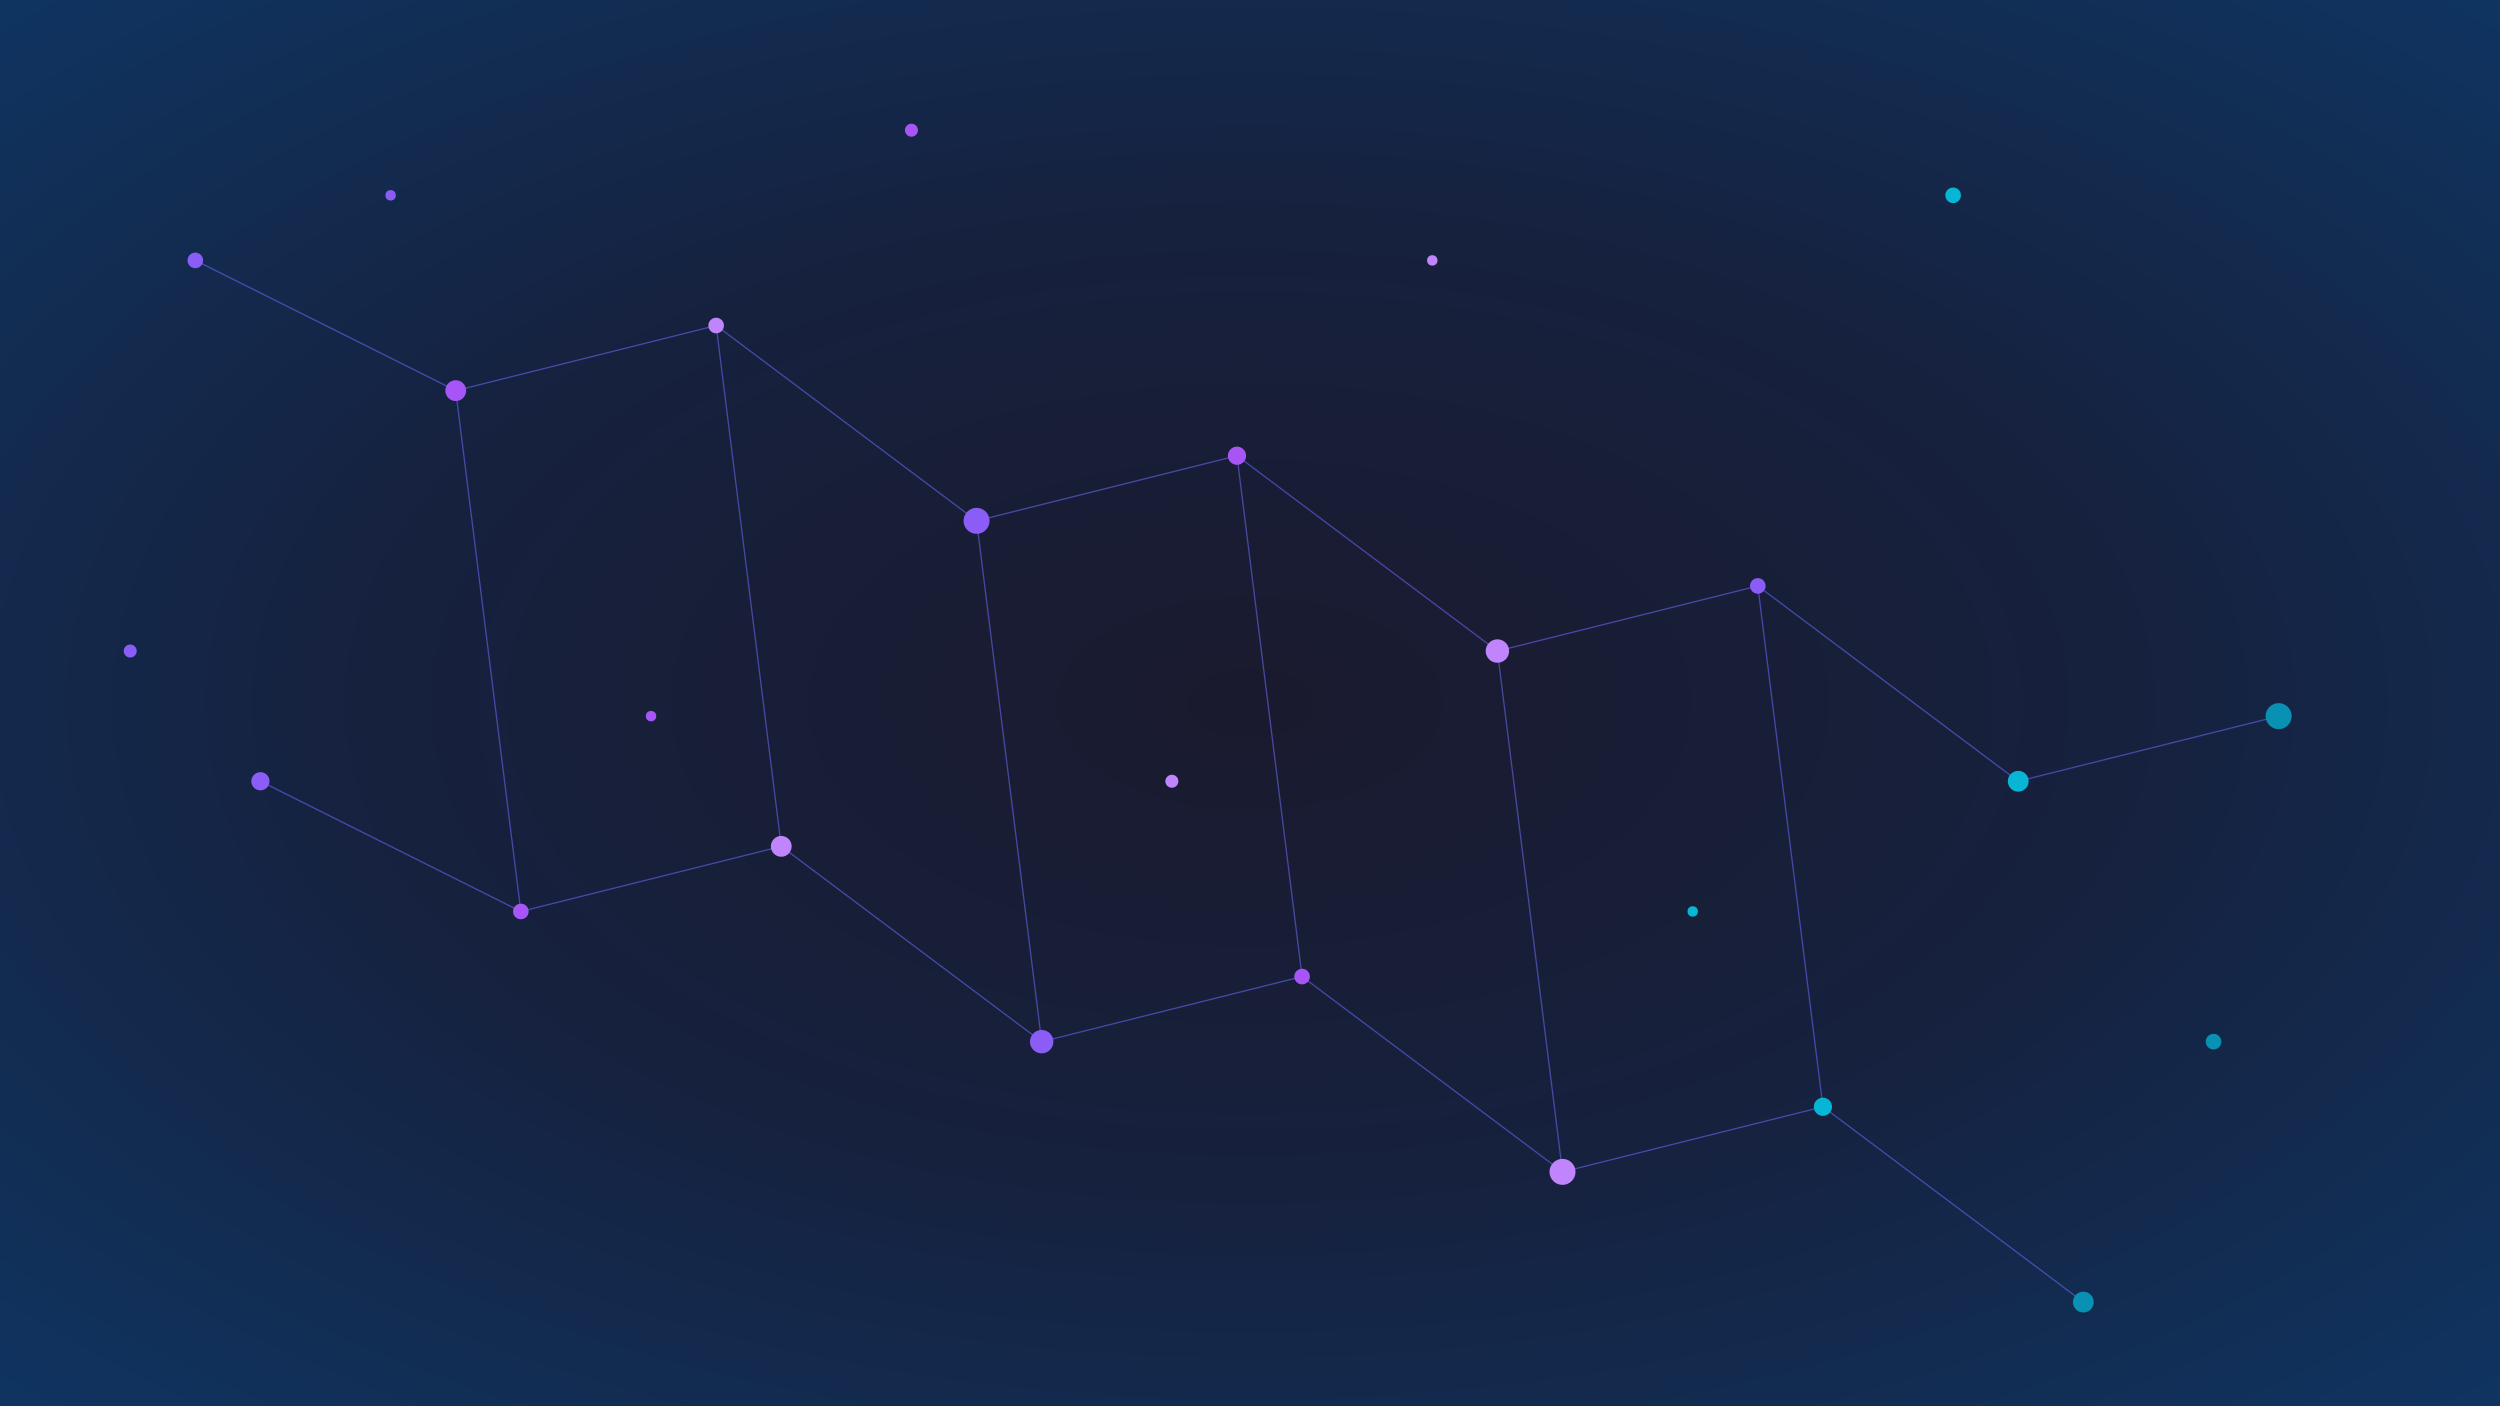 <svg width="1920" height="1080" viewBox="0 0 1920 1080" fill="none" xmlns="http://www.w3.org/2000/svg">
  <defs>
    <radialGradient id="backgroundGradient" cx="50%" cy="50%" r="70%">
      <stop offset="0%" style="stop-color:#1a1a2e;stop-opacity:1" />
      <stop offset="50%" style="stop-color:#16213e;stop-opacity:1" />
      <stop offset="100%" style="stop-color:#0f3460;stop-opacity:1" />
    </radialGradient>
    <filter id="glow">
      <feGaussianBlur stdDeviation="3" result="coloredBlur"/>
      <feMerge> 
        <feMergeNode in="coloredBlur"/>
        <feMergeNode in="SourceGraphic"/>
      </feMerge>
    </filter>
  </defs>
  
  
  <rect width="1920" height="1080" fill="url(#backgroundGradient)"/>
  
  
  <g stroke="#6366f1" stroke-width="1" opacity="0.6">
    <line x1="150" y1="200" x2="350" y2="300" />
    <line x1="350" y1="300" x2="550" y2="250" />
    <line x1="550" y1="250" x2="750" y2="400" />
    <line x1="750" y1="400" x2="950" y2="350" />
    <line x1="950" y1="350" x2="1150" y2="500" />
    <line x1="1150" y1="500" x2="1350" y2="450" />
    <line x1="1350" y1="450" x2="1550" y2="600" />
    <line x1="1550" y1="600" x2="1750" y2="550" />
    
    <line x1="200" y1="600" x2="400" y2="700" />
    <line x1="400" y1="700" x2="600" y2="650" />
    <line x1="600" y1="650" x2="800" y2="800" />
    <line x1="800" y1="800" x2="1000" y2="750" />
    <line x1="1000" y1="750" x2="1200" y2="900" />
    <line x1="1200" y1="900" x2="1400" y2="850" />
    <line x1="1400" y1="850" x2="1600" y2="1000" />
    
    
    <line x1="350" y1="300" x2="400" y2="700" />
    <line x1="550" y1="250" x2="600" y2="650" />
    <line x1="750" y1="400" x2="800" y2="800" />
    <line x1="950" y1="350" x2="1000" y2="750" />
    <line x1="1150" y1="500" x2="1200" y2="900" />
    <line x1="1350" y1="450" x2="1400" y2="850" />
  </g>
  
  
  <g filter="url(#glow)">
    
    <circle cx="150" cy="200" r="6" fill="#8b5cf6" />
    <circle cx="350" cy="300" r="8" fill="#a855f7" />
    <circle cx="550" cy="250" r="6" fill="#c084fc" />
    <circle cx="750" cy="400" r="10" fill="#8b5cf6" />
    <circle cx="950" cy="350" r="7" fill="#a855f7" />
    <circle cx="1150" cy="500" r="9" fill="#c084fc" />
    <circle cx="1350" cy="450" r="6" fill="#8b5cf6" />
    <circle cx="1550" cy="600" r="8" fill="#06b6d4" />
    <circle cx="1750" cy="550" r="10" fill="#0891b2" />
    
    
    <circle cx="200" cy="600" r="7" fill="#8b5cf6" />
    <circle cx="400" cy="700" r="6" fill="#a855f7" />
    <circle cx="600" cy="650" r="8" fill="#c084fc" />
    <circle cx="800" cy="800" r="9" fill="#8b5cf6" />
    <circle cx="1000" cy="750" r="6" fill="#a855f7" />
    <circle cx="1200" cy="900" r="10" fill="#c084fc" />
    <circle cx="1400" cy="850" r="7" fill="#06b6d4" />
    <circle cx="1600" cy="1000" r="8" fill="#0891b2" />
    
    
    <circle cx="300" cy="150" r="4" fill="#8b5cf6" />
    <circle cx="700" cy="100" r="5" fill="#a855f7" />
    <circle cx="1100" cy="200" r="4" fill="#c084fc" />
    <circle cx="1500" cy="150" r="6" fill="#06b6d4" />
    <circle cx="100" cy="500" r="5" fill="#8b5cf6" />
    <circle cx="500" cy="550" r="4" fill="#a855f7" />
    <circle cx="900" cy="600" r="5" fill="#c084fc" />
    <circle cx="1300" cy="700" r="4" fill="#06b6d4" />
    <circle cx="1700" cy="800" r="6" fill="#0891b2" />
  </g>
</svg>